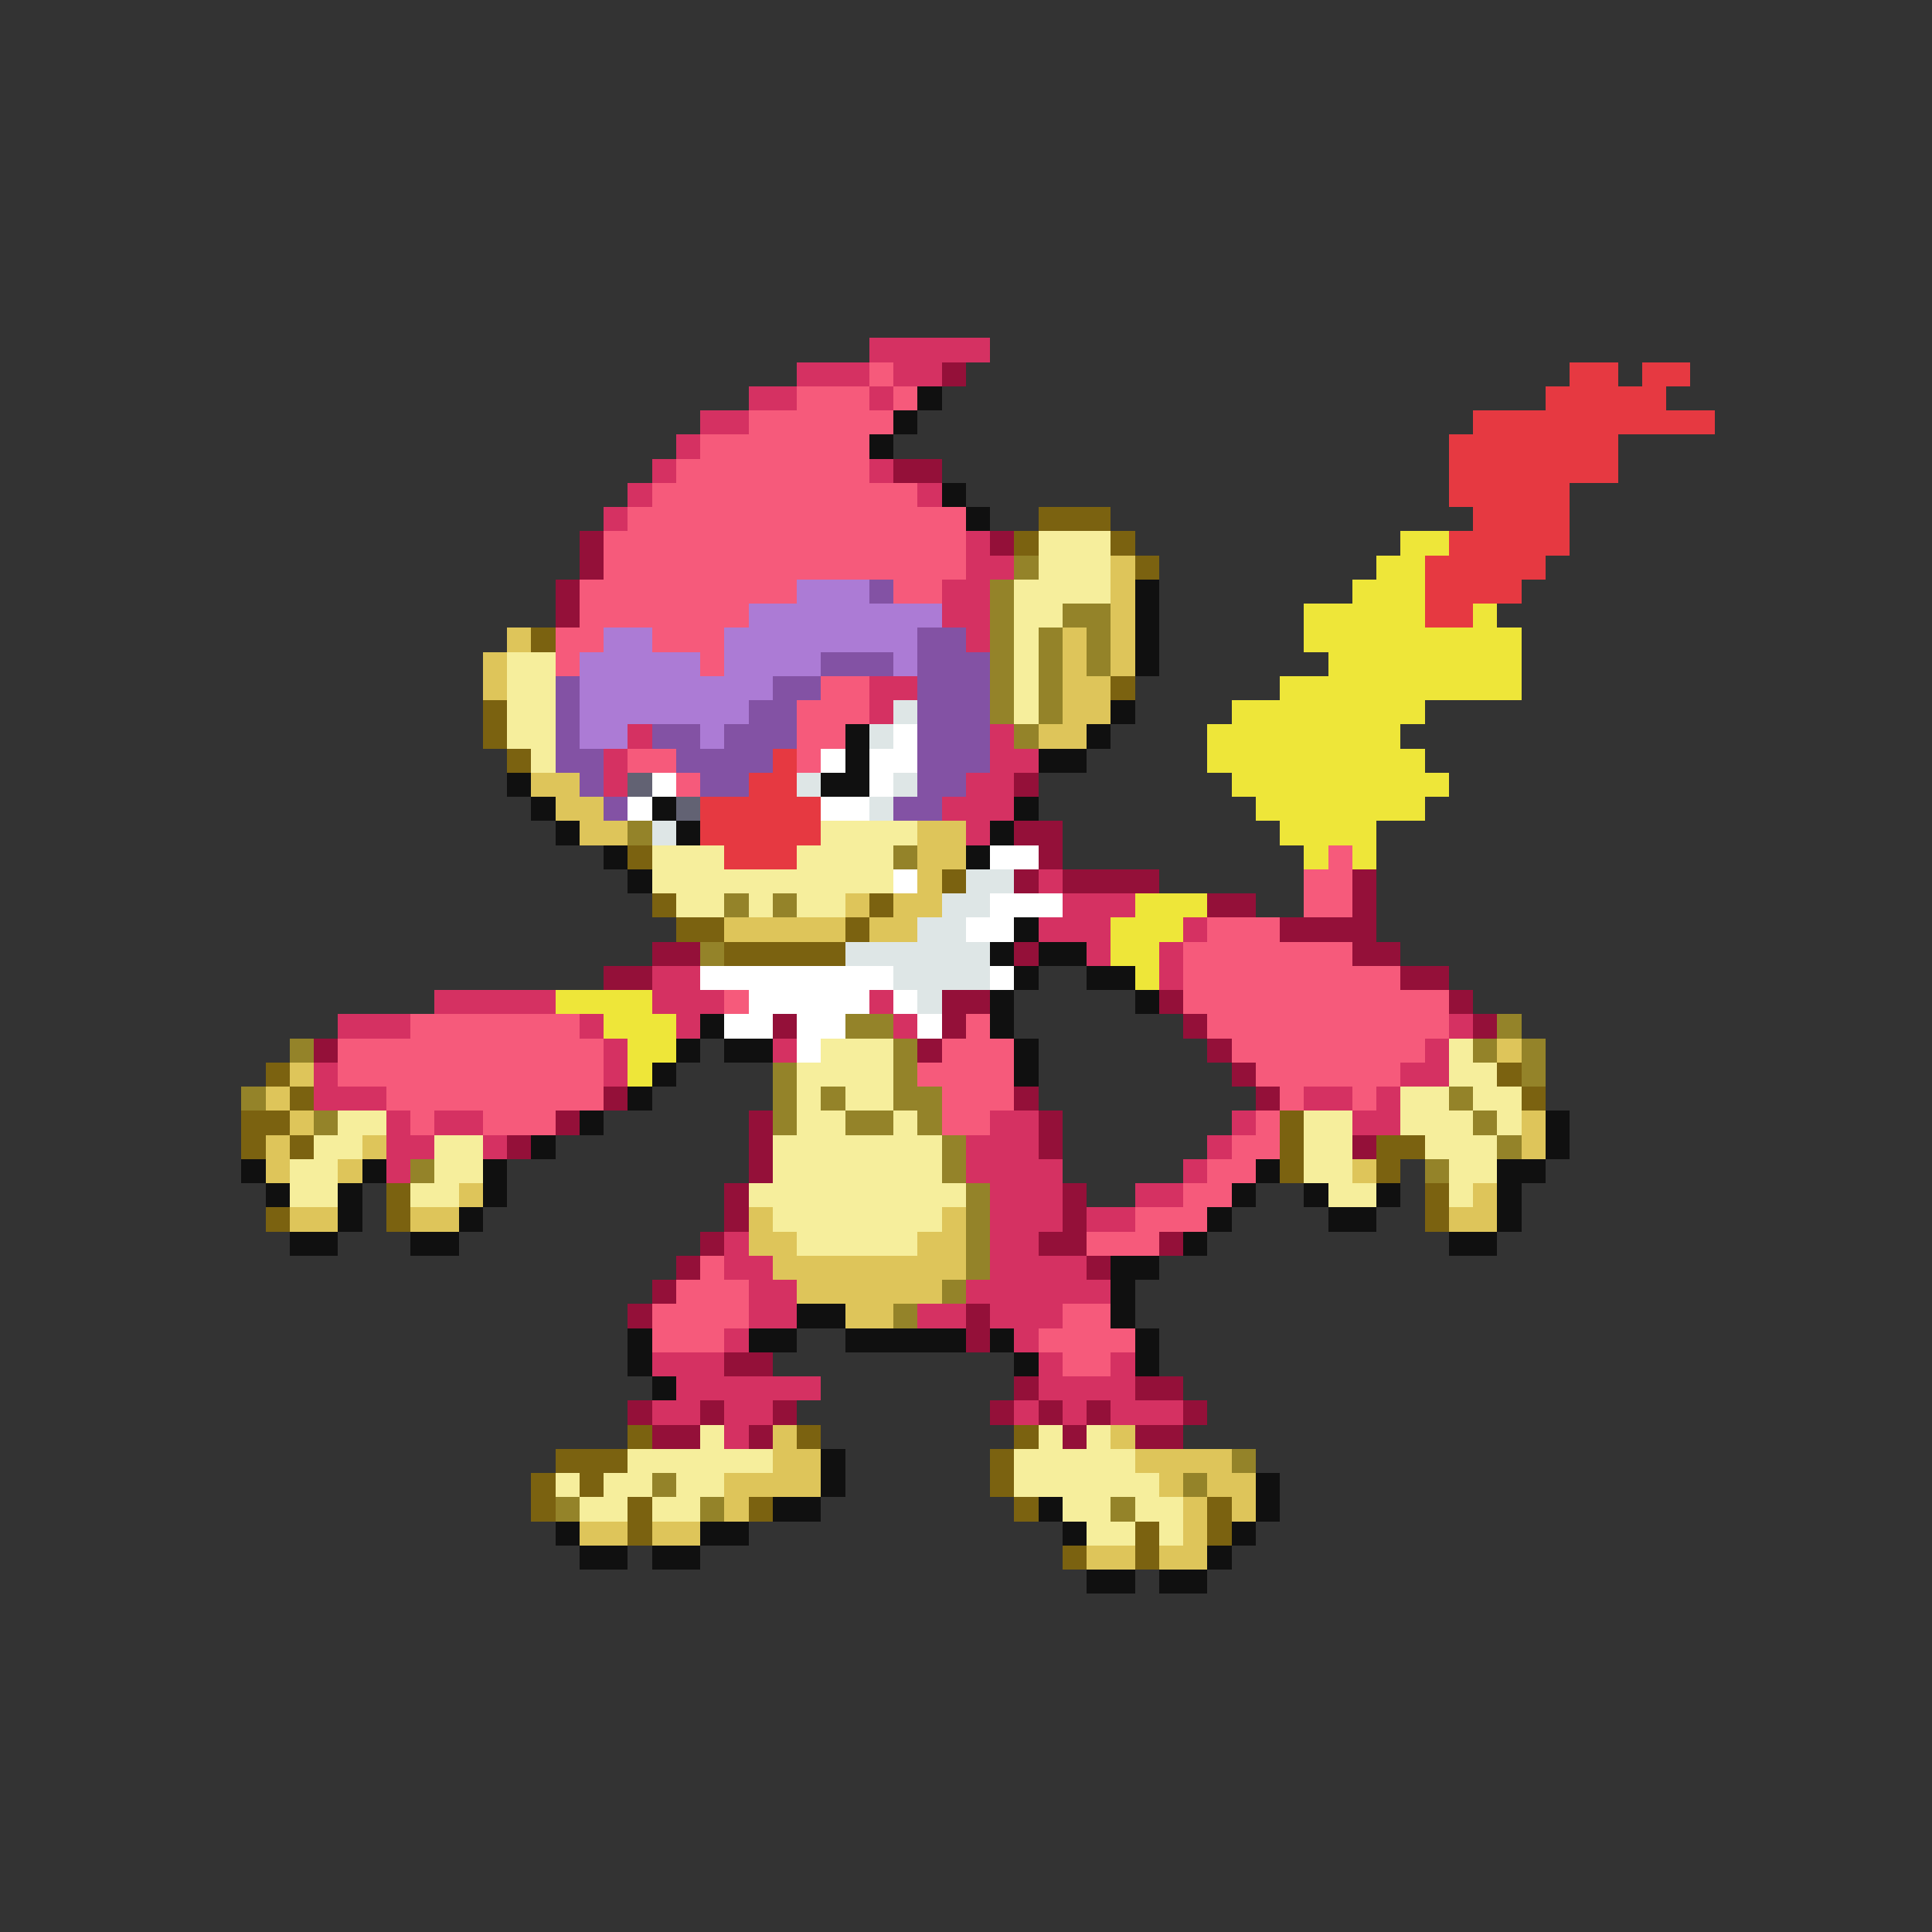 <svg xmlns="http://www.w3.org/2000/svg" viewBox="0 -0.5 80 80" shape-rendering="crispEdges">
<rect x="0" y="-0.5" width="80" height="80" fill="#333333" stroke="none"/>
<path stroke="#d53162" d="M36 14h5M33 15h3M37 15h2M31 16h2M36 16h1M29 17h2M28 18h1M27 19h1M36 19h1M26 20h1M38 20h1M25 21h1M40 22h1M40 23h2M39 24h2M39 25h2M40 26h1M36 28h2M36 29h1M26 30h1M41 30h1M25 31h1M41 31h2M25 32h1M40 32h2M39 33h3M40 34h1M43 36h1M44 37h3M43 38h3M49 38h1M45 39h1M48 39h1M27 40h2M48 40h1M18 41h5M27 41h3M36 41h1M14 42h3M24 42h1M28 42h1M37 42h1M60 42h1M25 43h1M32 43h1M59 43h1M13 44h1M25 44h1M58 44h2M13 45h3M54 45h2M57 45h1M16 46h1M18 46h2M41 46h2M51 46h1M56 46h2M16 47h2M20 47h1M40 47h3M50 47h1M16 48h1M40 48h4M49 48h1M41 49h3M47 49h2M41 50h3M45 50h2M30 51h1M41 51h2M30 52h2M41 52h4M31 53h2M40 53h6M31 54h2M38 54h2M41 54h3M30 55h1M42 55h1M27 56h3M43 56h1M46 56h1M28 57h6M43 57h4M27 58h2M30 58h2M42 58h1M44 58h1M46 58h3M30 59h1" />
<path stroke="#f65a7b" d="M36 15h1M33 16h3M37 16h1M31 17h6M29 18h7M28 19h8M27 20h11M26 21h14M25 22h15M25 23h15M24 24h9M37 24h2M24 25h7M23 26h2M27 26h3M23 27h1M29 27h1M34 28h2M33 29h3M33 30h2M26 31h2M33 31h1M28 32h1M55 35h1M54 36h2M54 37h2M50 38h3M49 39h7M49 40h9M30 41h1M49 41h11M17 42h7M40 42h1M50 42h10M14 43h11M39 43h3M51 43h8M14 44h11M38 44h4M52 44h6M16 45h9M39 45h3M53 45h1M56 45h1M17 46h1M20 46h3M39 46h2M52 46h1M51 47h2M50 48h2M49 49h2M47 50h3M45 51h3M29 52h1M28 53h3M27 54h4M44 54h2M27 55h3M43 55h4M44 56h2" />
<path stroke="#941039" d="M39 15h1M37 19h2M24 22h1M41 22h1M24 23h1M23 24h1M23 25h1M42 32h1M42 34h2M43 35h1M42 36h1M44 36h4M56 36h1M50 37h2M56 37h1M53 38h4M27 39h2M42 39h1M56 39h2M25 40h2M58 40h2M39 41h2M48 41h1M60 41h1M32 42h1M39 42h1M49 42h1M61 42h1M13 43h1M38 43h1M50 43h1M51 44h1M25 45h1M42 45h1M52 45h1M23 46h1M31 46h1M43 46h1M21 47h1M31 47h1M43 47h1M56 47h1M31 48h1M30 49h1M44 49h1M30 50h1M44 50h1M29 51h1M43 51h2M48 51h1M28 52h1M45 52h1M27 53h1M26 54h1M40 54h1M40 55h1M30 56h2M42 57h1M47 57h2M26 58h1M29 58h1M32 58h1M41 58h1M43 58h1M45 58h1M49 58h1M27 59h2M31 59h1M44 59h1M47 59h2" />
<path stroke="#e63941" d="M65 15h2M68 15h2M64 16h5M61 17h10M60 18h7M60 19h7M60 20h5M61 21h4M60 22h5M59 23h5M59 24h4M59 25h2M32 31h1M31 32h2M29 33h5M29 34h5M30 35h3" />
<path stroke="#101010" d="M38 16h1M37 17h1M36 18h1M39 20h1M40 21h1M47 24h1M47 25h1M47 26h1M47 27h1M46 29h1M35 30h1M45 30h1M35 31h1M43 31h2M21 32h1M34 32h2M22 33h1M27 33h1M42 33h1M23 34h1M28 34h1M41 34h1M25 35h1M40 35h1M26 36h1M42 38h1M41 39h1M43 39h2M42 40h1M45 40h2M41 41h1M47 41h1M29 42h1M41 42h1M28 43h1M30 43h2M42 43h1M27 44h1M42 44h1M26 45h1M24 46h1M64 46h1M22 47h1M64 47h1M10 48h1M15 48h1M20 48h1M52 48h1M62 48h2M11 49h1M14 49h1M20 49h1M51 49h1M54 49h1M57 49h1M62 49h1M14 50h1M19 50h1M50 50h1M55 50h2M62 50h1M12 51h2M17 51h2M49 51h1M60 51h2M46 52h2M46 53h1M33 54h2M46 54h1M26 55h1M31 55h2M35 55h5M41 55h1M47 55h1M26 56h1M42 56h1M47 56h1M27 57h1M34 60h1M34 61h1M52 61h1M32 62h2M43 62h1M52 62h1M23 63h1M29 63h2M44 63h1M51 63h1M24 64h2M27 64h2M50 64h1M45 65h2M48 65h2" />
<path stroke="#7b6210" d="M43 21h3M42 22h1M46 22h1M47 23h1M22 26h1M46 28h1M20 29h1M20 30h1M21 31h1M26 35h1M39 36h1M27 37h1M36 37h1M28 38h2M35 38h1M30 39h5M11 44h1M62 44h1M12 45h1M63 45h1M10 46h2M53 46h1M10 47h1M12 47h1M53 47h1M57 47h2M53 48h1M57 48h1M16 49h1M59 49h1M11 50h1M16 50h1M59 50h1M26 59h1M33 59h1M42 59h1M23 60h3M41 60h1M22 61h1M24 61h1M41 61h1M22 62h1M26 62h1M31 62h1M42 62h1M50 62h1M26 63h1M47 63h1M50 63h1M44 64h1M47 64h1" />
<path stroke="#f6ee9c" d="M43 22h3M43 23h3M42 24h4M42 25h2M42 26h1M21 27h2M42 27h1M21 28h2M42 28h1M21 29h2M42 29h1M21 30h2M22 31h1M34 34h4M27 35h3M33 35h4M27 36h10M28 37h2M31 37h1M33 37h2M34 43h3M60 43h1M33 44h4M60 44h2M33 45h1M35 45h2M58 45h2M61 45h2M14 46h2M33 46h2M37 46h1M54 46h2M58 46h3M62 46h1M13 47h2M18 47h2M32 47h7M54 47h2M59 47h3M12 48h2M18 48h2M32 48h7M54 48h2M60 48h2M12 49h2M17 49h2M31 49h9M55 49h2M60 49h1M32 50h7M33 51h5M29 59h1M43 59h1M45 59h1M26 60h6M42 60h5M23 61h1M25 61h2M28 61h2M42 61h6M24 62h2M27 62h2M44 62h2M47 62h2M45 63h2M48 63h1" />
<path stroke="#eee639" d="M58 22h2M57 23h2M56 24h3M54 25h5M61 25h1M54 26h9M55 27h8M53 28h10M51 29h8M50 30h8M50 31h9M51 32h9M52 33h7M53 34h4M54 35h1M56 35h1M47 37h3M46 38h3M46 39h2M47 40h1M23 41h4M25 42h3M26 43h2M26 44h1" />
<path stroke="#948329" d="M42 23h1M41 24h1M41 25h1M44 25h2M41 26h1M43 26h1M45 26h1M41 27h1M43 27h1M45 27h1M41 28h1M43 28h1M41 29h1M43 29h1M42 30h1M26 34h1M37 35h1M30 37h1M32 37h1M29 39h1M35 42h2M62 42h1M12 43h1M37 43h1M61 43h1M63 43h1M32 44h1M37 44h1M63 44h1M10 45h1M32 45h1M34 45h1M37 45h2M60 45h1M13 46h1M32 46h1M35 46h2M38 46h1M61 46h1M39 47h1M62 47h1M17 48h1M39 48h1M59 48h1M40 49h1M40 50h1M40 51h1M40 52h1M39 53h1M37 54h1M51 60h1M27 61h1M49 61h1M23 62h1M29 62h1M46 62h1" />
<path stroke="#dec55a" d="M46 23h1M46 24h1M46 25h1M21 26h1M44 26h1M46 26h1M20 27h1M44 27h1M46 27h1M20 28h1M44 28h2M44 29h2M43 30h2M22 32h2M23 33h2M24 34h2M38 34h2M38 35h2M38 36h1M35 37h1M37 37h2M30 38h5M36 38h2M62 43h1M12 44h1M11 45h1M12 46h1M63 46h1M11 47h1M15 47h1M63 47h1M11 48h1M14 48h1M56 48h1M19 49h1M61 49h1M12 50h2M17 50h2M31 50h1M39 50h1M60 50h2M31 51h2M38 51h2M32 52h8M33 53h6M35 54h2M32 59h1M46 59h1M32 60h2M47 60h4M30 61h4M48 61h1M50 61h2M30 62h1M49 62h1M51 62h1M24 63h2M27 63h2M49 63h1M45 64h2M48 64h2" />
<path stroke="#ac7bd5" d="M33 24h3M31 25h8M25 26h2M30 26h8M24 27h5M30 27h4M37 27h1M24 28h8M24 29h7M24 30h2M29 30h1" />
<path stroke="#8352a4" d="M36 24h1M38 26h2M34 27h3M38 27h3M23 28h1M32 28h2M38 28h3M23 29h1M31 29h2M38 29h3M23 30h1M27 30h2M30 30h3M38 30h3M23 31h2M28 31h4M38 31h3M24 32h1M29 32h2M38 32h2M25 33h1M37 33h2" />
<path stroke="#dee6e6" d="M37 29h1M36 30h1M33 32h1M37 32h1M36 33h1M27 34h1M40 36h2M39 37h2M38 38h2M35 39h6M37 40h4M38 41h1" />
<path stroke="#ffffff" d="M37 30h1M34 31h1M36 31h2M27 32h1M36 32h1M26 33h1M34 33h2M41 35h2M37 36h1M41 37h3M40 38h2M29 40h8M41 40h1M31 41h5M37 41h1M30 42h2M33 42h2M38 42h1M33 43h1" />
<path stroke="#626273" d="M26 32h1M28 33h1" />
</svg>